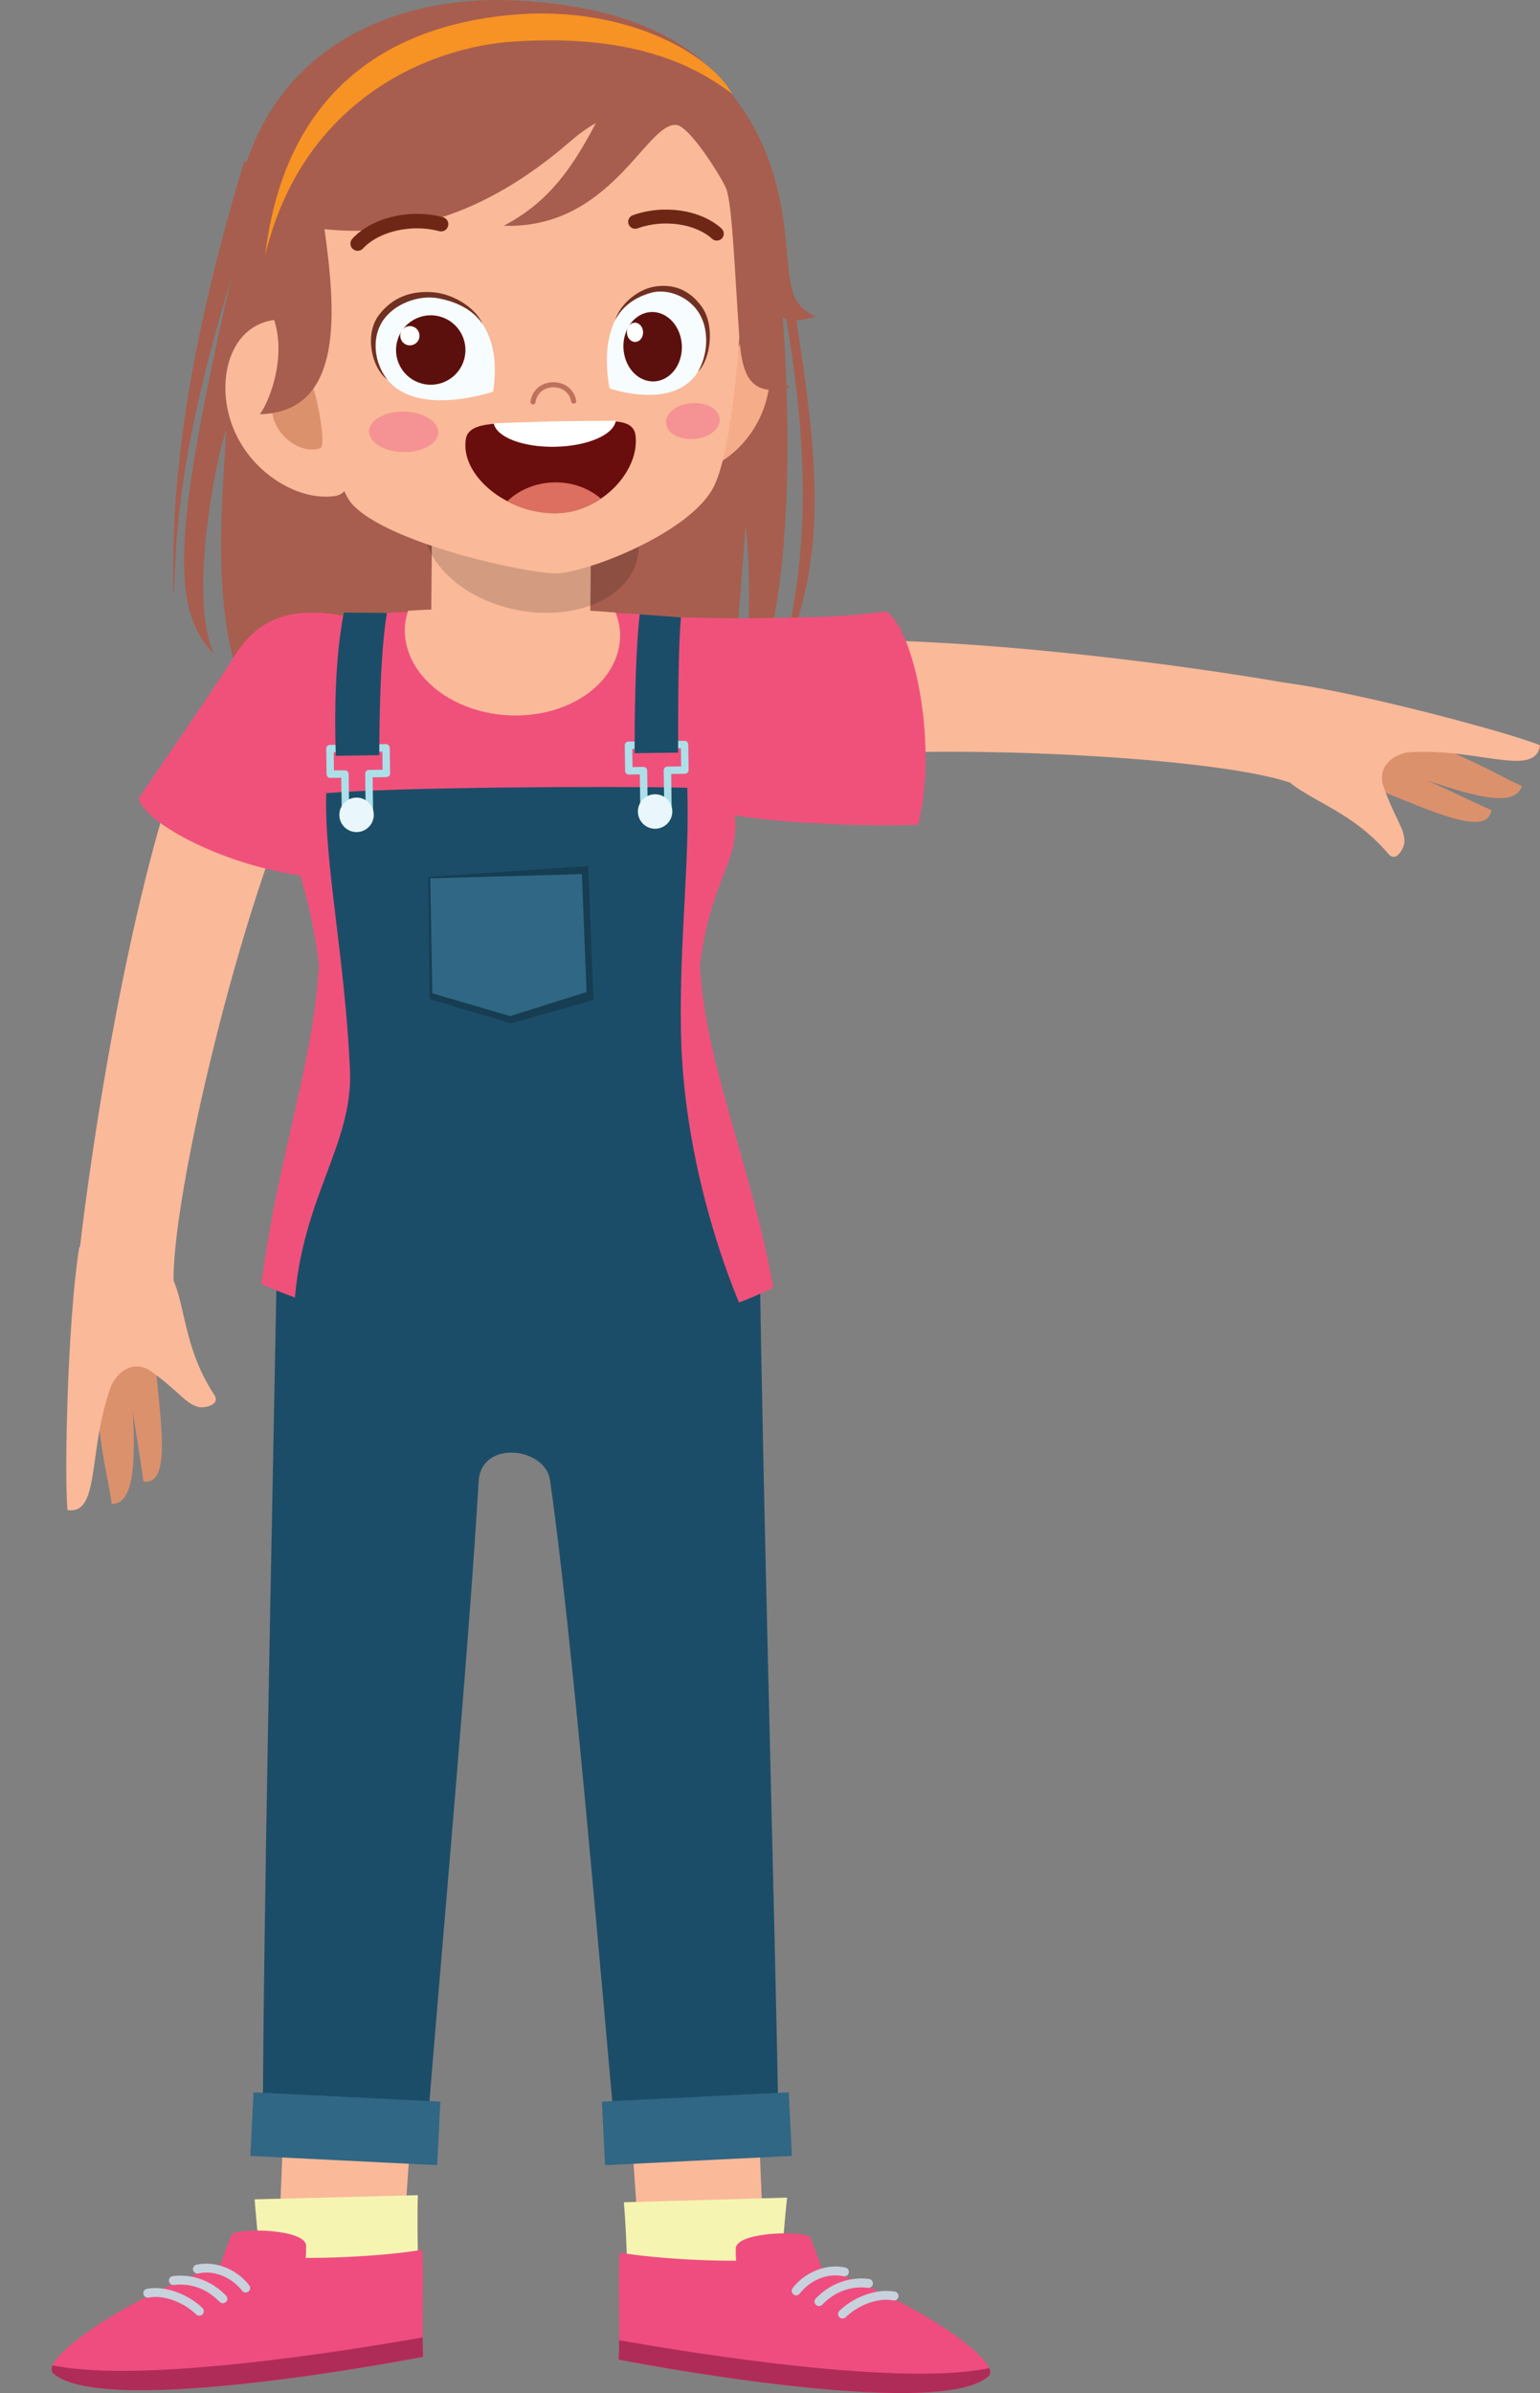 <?xml version="1.0" encoding="UTF-8" standalone="no"?>
<!DOCTYPE svg PUBLIC "-//W3C//DTD SVG 1.1//EN" "http://www.w3.org/Graphics/SVG/1.1/DTD/svg11.dtd">
<svg xmlns="http://www.w3.org/2000/svg" xmlns:xlink="http://www.w3.org/1999/xlink" version="1.1" width="2763.269pt" height="4290.889pt" viewBox="0 0 2763.269 4290.889">
<rect x="0" y="0" width="2763.269" height="4290.889" fill="#808080" stroke="none"/>
<g enable-background="new">
<g>
<g id="Layer-1" data-name="Layer 1">
<clipPath id="cp0">
<path transform="matrix(2.778,0,0,-2.778,0,4290.889)" d="M 0 1544.721 L 994.777 1544.721 L 994.777 0 L 0 0 Z "/>
</clipPath>
<g clip-path="url(#cp0)">
<path transform="matrix(2.778,0,0,-2.778,1370.603,4058.801)" d="M 0 0 L -78.91 -10.394 C -80.662 7.778 -83.601 62.898 -85.811 84.309 L -3.303 91.447 C -2.262 58.158 .141 11.562 0 0 " fill="#fab999"/>
<path transform="matrix(2.778,0,0,-2.778,499.554,4058.801)" d="M 0 0 L 78.91 -10.394 C 80.661 7.778 83.601 62.898 85.81 84.309 L 3.303 91.447 C 2.262 58.158 -.141 11.562 0 0 " fill="#fab999"/>
<path transform="matrix(2.778,0,0,-2.778,750.864,4139.218)" d="M 0 0 C -.102 -2.516 -98.939 -6.454 -99.18 -3.411 C -101.116 21.101 -104.663 54.962 -105.83 70.429 L -.385 73.119 C -1.274 45.144 .631 16.107 0 0 " fill="#f6f4b1"/>
<path transform="matrix(2.778,0,0,-2.778,396.082,4059.974)" d="M 0 0 C 1.459 5.518 4.517 12.514 6.876 18.909 C 8.625 23.655 54.913 23.281 55.133 11.911 C 55.191 9.002 55.095 6.431 54.875 4.1 C 62.794 4.088 71.379 4.253 80.447 4.658 C 100.155 5.541 117.817 7.29 130.2 9.366 C 131.153 -8.605 129.841 -39.75 130.733 -59.731 C 130.733 -59.731 -75.409 -100.091 -108.195 -70.414 C -117.434 -62.053 -65.909 -24.13 0 0 " fill="#ef4d7f"/>
<path transform="matrix(2.778,0,0,-2.778,758.44,4191.085)" d="M 0 0 C .041 -4.444 .116 -8.73 .284 -12.531 C .284 -12.531 -205.858 -52.892 -238.644 -23.215 C -239.945 -22.037 -240.02 -20.262 -239.038 -18.029 C -181.968 -29.921 -51.262 -9.065 0 0 " fill="#af2c59"/>
<path transform="matrix(2.778,0,0,-2.778,263.757,4103.92)" d="M 0 0 C 11.373 2.073 26.067 -3.049 35.798 -12.392 C 36.95 -13.501 36.988 -15.328 35.879 -16.48 C 35.346 -17.033 34.643 -17.332 33.925 -17.363 C 33.163 -17.398 32.39 -17.132 31.794 -16.561 C 23.319 -8.42 10.62 -3.81 1.028 -5.684 C -.591 -5.999 -2.047 -4.922 -2.331 -3.353 C -2.611 -1.784 -1.569 -.278 0 0 M 17.412 2.452 C 15.846 2.145 14.384 3.379 14.19 4.963 C 13.996 6.546 15.119 7.988 16.703 8.182 C 29.332 9.774 41.855 5.136 51.074 -4.456 C 52.18 -5.605 52.145 -7.435 50.995 -8.544 C 50.468 -9.048 49.797 -9.314 49.119 -9.346 C 48.32 -9.381 47.507 -9.083 46.907 -8.46 C 36.029 2.855 23.771 3.237 17.412 2.452 M 33.227 9.888 C 31.657 9.563 30.12 10.504 29.764 12.059 C 29.408 13.614 30.381 15.166 31.936 15.525 C 43.908 18.229 57.924 12.794 66.028 2.229 C 67.001 .961 66.763 -.851 65.495 -1.821 C 65.009 -2.195 64.438 -2.389 63.868 -2.415 C 62.959 -2.455 62.044 -2.067 61.448 -1.286 C 54.667 7.545 43.065 12.186 33.227 9.888 " fill="#c7d2dd"/>
<path transform="matrix(2.778,0,0,-2.778,1129.362,4151.722)" d="M 0 0 C .235 -2.507 95.12 -1.381 95.384 1.659 C 97.48 25.632 100.323 63.136 101.861 76.055 L -3.573 73.035 C -1.173 45.147 -1.503 16.049 0 0 " fill="#f6f4b1"/>
<path transform="matrix(2.778,0,0,-2.778,1473.312,4065.031)" d="M 0 0 C -1.456 5.518 -4.517 12.514 -6.874 18.909 C -8.625 23.655 -54.91 23.281 -55.133 11.911 C -55.191 9.002 -55.092 6.431 -54.872 4.1 C -62.794 4.088 -71.379 4.253 -80.444 4.658 C -100.155 5.541 -117.817 7.29 -130.2 9.366 C -131.153 -8.605 -129.841 -39.75 -130.733 -59.731 C -130.733 -59.731 75.412 -100.091 108.196 -70.414 C 117.435 -62.053 65.909 -24.13 0 0 " fill="#ef4d7f"/>
<path transform="matrix(2.778,0,0,-2.778,1110.953,4196.141)" d="M 0 0 C -.04 -4.444 -.113 -8.73 -.284 -12.531 C -.284 -12.531 205.861 -52.892 238.645 -23.215 C 239.947 -22.037 240.02 -20.262 239.038 -18.029 C 181.969 -29.921 51.262 -9.065 0 0 " fill="#af2c59"/>
<path transform="matrix(2.778,0,0,-2.778,1612.11,4118.29)" d="M 0 0 C -.281 -1.569 -1.74 -2.646 -3.358 -2.331 C -12.951 -.457 -25.65 -5.067 -34.124 -13.208 C -34.721 -13.779 -35.494 -14.045 -36.255 -14.01 C -36.971 -13.979 -37.677 -13.68 -38.21 -13.127 C -39.316 -11.975 -39.281 -10.148 -38.128 -9.039 C -28.397 .304 -13.704 5.426 -2.331 3.353 C -.761 3.075 .284 1.569 0 0 M -49.238 -5.107 C -49.837 -5.73 -50.651 -6.028 -51.45 -5.993 C -52.127 -5.961 -52.799 -5.695 -53.323 -5.191 C -54.475 -4.082 -54.51 -2.252 -53.404 -1.103 C -44.186 8.489 -31.663 13.127 -19.034 11.535 C -17.45 11.341 -16.324 9.899 -16.521 8.315 C -16.715 6.732 -18.177 5.498 -19.743 5.805 C -26.098 6.59 -38.36 6.208 -49.238 -5.107 M -63.775 2.067 C -64.375 1.286 -65.29 .898 -66.199 .938 C -66.769 .964 -67.34 1.158 -67.826 1.532 C -69.094 2.502 -69.332 4.314 -68.359 5.582 C -60.255 16.147 -46.238 21.582 -34.266 18.878 C -32.711 18.519 -31.739 16.967 -32.095 15.412 C -32.451 13.857 -33.985 12.916 -35.557 13.241 C -45.396 15.539 -56.997 10.898 -63.775 2.067 " fill="#c7d2dd"/>
<path transform="matrix(2.778,0,0,-2.778,1391.111,1220.592)" d="M 0 0 C 36.976 87.203 31.148 135.693 -1.567 322.306 L -343.04 335.091 C -387.315 188.972 -389.675 107.07 -388.809 53.432 C -386.46 78.943 -390.412 132.131 -351.401 259.632 C -388.422 98.161 -391.326 46.066 -362.437 17.289 C -380.036 53.052 -359.944 149.328 -354.695 161.353 C -356.188 126.48 -363.863 60.061 -348.606 8.636 C -279.931 -33.771 -87.465 -31.941 -31.354 -14.995 C -25.7 -2.127 -20.932 82.705 -19.083 99.686 C -15.775 76.442 -16.272 15.505 -21.21 -14.205 C 3.586 14.727 14.765 117.981 3.397 253.819 C 23.828 146.497 22.23 71.663 0 0 " fill="#a75e4e"/>
<path transform="matrix(2.778,0,0,-2.778,257.302,2656.336)" d="M 0 0 C -2.166 18.264 -8.069 45.201 -12.783 97.36 C -13.322 103.316 7.335 115.354 6.783 109.308 C 3.384 72.096 24.336 -3.903 0 0 " fill="#dc916d"/>
<path transform="matrix(2.778,0,0,-2.778,200.586,2696.901)" d="M 0 0 C -2.167 18.264 -15.14 60.962 -7.427 110.456 C -6.475 116.561 14.67 125.603 13.886 119.579 C 8.246 76.166 24.883 .59 0 0 " fill="#dc916d"/>
<path transform="matrix(2.778,0,0,-2.778,121.26,2707.645)" d="M 0 0 C -2.166 18.264 -.283 119.619 7.432 169.113 C 8.383 175.218 50.736 172.785 55.372 164.267 C 79.153 149.203 68.809 113.726 94.73 74.399 C 99.208 67.607 87.812 65.588 84.439 66.554 C 75.742 69.047 72.988 75.661 54.355 89.27 C 42.999 97.563 32.394 89.469 28.308 80.571 C 12.792 39.061 21.427 -3.284 0 0 " fill="#fab999"/>
<path transform="matrix(2.778,0,0,-2.778,496.89,2259.323)" d="M 0 0 L 311.724 6.503 C 314.055 -161.316 321.388 -410.735 324.362 -575.505 L 219.488 -575.505 C 207.931 -446.983 190.412 -239.141 176.367 -141.941 C 173.334 -120.953 131.867 -115.663 130.281 -142.958 C 124.032 -250.506 106.265 -446.218 96.289 -570.235 L -9.141 -565.597 C -8.808 -426.991 -3.39 -184.302 0 0 " fill="#1c4d68"/>
<path transform="matrix(2.778,0,0,-2.778,2675.861,1452.488)" d="M 0 0 C -16.923 7.203 -41.123 20.424 -89.865 39.581 C -95.431 41.768 -112.78 25.317 -106.822 24.152 C -70.151 16.975 -3.081 -24.454 0 0 " fill="#dc916d"/>
<path transform="matrix(2.778,0,0,-2.778,2730.706,1409.428)" d="M 0 0 C -16.923 7.203 -54.268 31.633 -103.938 38.113 C -110.065 38.912 -124.676 21.152 -118.673 20.214 C -75.421 13.451 -7.546 -23.719 0 0 " fill="#dc916d"/>
<path transform="matrix(2.778,0,0,-2.778,2763.271,1336.301)" d="M 0 0 C -16.923 7.203 -114.737 33.826 -164.408 40.305 C -170.535 41.104 -180.08 -.23 -173.204 -7.07 C -165.415 -34.122 -128.462 -34.145 -97.984 -70.057 C -92.721 -76.26 -87.587 -65.889 -87.568 -62.38 C -87.521 -53.333 -93.098 -48.834 -100.933 -27.131 C -105.708 -13.906 -94.964 -5.996 -85.276 -4.571 C -41.081 -1.322 -2.858 -21.488 0 0 " fill="#fab999"/>
<path transform="matrix(2.778,0,0,-2.778,1372.346,1368.163)" d="M 0 0 C 86.857 14.829 286.763 5.202 338.747 -12.514 C 344.105 -14.339 357.277 47.458 351.756 48.783 C 331.2 53.712 126.238 87.605 -2.48 77.799 C -3.195 67.969 4.604 7.059 0 0 " fill="#fab999"/>
<path transform="matrix(2.778,0,0,-2.778,1589.68,1096.513)" d="M 0 0 C -27.863 -3.403 -35.002 -3.532 -92.474 -4.426 C -98.807 -4.525 -125.798 -3.815 -132.424 -3.795 C -155.259 -3.729 -146.987 -71.526 -144.549 -116.466 C -117.544 -137.715 -12.02 -138.825 20.821 -137.625 C 33.755 -85.286 18.277 -11.263 0 0 " fill="#f0517b"/>
<path transform="matrix(2.778,0,0,-2.778,542.219,1392.536)" d="M 0 0 C -38.598 -79.21 -85.433 -273.79 -83.01 -328.657 C -82.762 -334.312 -145.773 -329.62 -145.496 -323.949 C -144.46 -302.836 -119.499 -96.596 -73.98 24.204 C -64.344 22.133 -8.067 -2.439 0 0 " fill="#fab999"/>
<path transform="matrix(2.778,0,0,-2.778,248.599,1432.162)" d="M 0 0 C 14.206 21.582 21.166 30.399 56.257 83.076 C 66.724 98.791 80.669 133.534 145.924 114.737 C 160.574 83.654 137.983 -19.43 129.447 -51.164 C 75.54 -52.027 6.876 -20.337 0 0 " fill="#f0517b"/>
<path transform="matrix(2.778,0,0,-2.778,468.829,2302.127)" d="M 0 0 C 11.647 86.143 33.799 142.566 37.251 206.037 C 30.439 260.585 18.34 271.329 20.477 300.918 C 22.134 323.874 28.768 351.644 44.302 428.72 C 65.226 434.131 111.824 434.388 163.383 434.347 C 214.945 434.306 263.346 432.579 284.263 427.134 C 299.67 350.031 304.454 323.646 306.074 300.686 C 308.163 271.094 290.2 260.377 283.3 205.837 C 286.651 142.361 315.789 79.049 330.739 -2.278 C 243.427 -46.86 88.403 -40.294 0 0 " fill="#f0517b"/>
<path transform="matrix(2.778,0,0,-2.778,732.204,1095.054)" d="M 0 0 C 42.865 2.523 89.017 2.458 134.083 -1.179 C 135.773 -5.828 136.967 -10.621 136.971 -15.647 C 137.009 -45.193 105.899 -68.456 67.487 -67.605 C 29.07 -66.752 -2.1 -42.108 -2.134 -12.56 C -2.142 -8.196 -1.275 -4.032 0 0 " fill="#fab999"/>
<path transform="matrix(2.778,0,0,-2.778,775.064,961.037)" d="M 0 0 L -.77 -82.347 C -.936 -100.052 21.926 -114.625 50.294 -114.891 C 78.661 -115.157 101.791 -101.014 101.957 -83.307 L 102.729 -.963 Z " fill="#fab999"/>
<path transform="matrix(2.778,0,0,-2.778,1085.651,3882.315)" d="M 0 0 L 120.687 5.985 L 118.653 47.009 L -2.034 41.025 Z " fill="#306784"/>
<path transform="matrix(2.778,0,0,-2.778,784.5,3882.315)" d="M 0 0 L -120.685 5.985 L -118.652 47.009 L 2.035 41.025 Z " fill="#306784"/>
<g opacity=".11">
<clipPath id="cp1">
<path transform="matrix(2.778,0,0,-2.778,0,4290.889)" d="M 273.668 902.025 L 387.395 902.025 L 387.395 934.067 L 273.668 934.067 Z "/>
</clipPath>
<g clip-path="url(#cp1)">
<path transform="matrix(2.778,0,0,-2.778,760.262,1773.924)" d="M 0 0 C -.9 -11.476 21.569 4.764 56.37 5.965 C 84.836 6.947 115.893 -9.731 113.579 4.816 C 112.405 12.196 84.535 28.679 56.341 27.935 C 23.357 27.064 .921 11.77 0 0 " fill="#1d000b"/>
</g>
</g>
<g opacity=".16">
<clipPath id="cp2">
<path transform="matrix(2.778,0,0,-2.778,0,4290.889)" d="M 273.673 1149.11 L 412.51 1149.11 L 412.51 1248.39 L 273.673 1248.39 Z "/>
</clipPath>
<g clip-path="url(#cp2)">
<path transform="matrix(2.778,0,0,-2.778,762.076,922.606)" d="M 0 0 C -5.297 -26.321 21.186 -53.853 59.152 -61.494 C 97.12 -69.135 132.192 -53.992 137.488 -27.67 C 142.786 -1.349 116.303 26.184 78.337 33.824 C 40.37 41.465 5.297 26.321 0 0 "/>
</g>
</g>
<path transform="matrix(2.778,0,0,-2.778,1376.963,709.835)" d="M 0 0 C -7.337 -32.477 -36.901 -53.027 -59.52 -50 C -82.139 -46.973 -87.03 -20.394 -83.723 10.872 C -80.407 42.139 -59.376 65.11 -36.763 62.004 C -5.859 57.756 6.896 30.524 0 0 " fill="#f5ac88"/>
<path transform="matrix(2.778,0,0,-2.778,421.783,376.308)" d="M 0 0 C -19.312 -122.206 83.385 -189.562 182.477 -187.628 C 281.568 -185.693 352.024 -98.464 339.643 21.11 C 332.769 87.503 281.329 130.639 180.201 135.231 C 104.859 138.653 16.788 106.224 0 0 " fill="#a75e4e"/>
<path transform="matrix(2.778,0,0,-2.778,549.147,287.042)" d="M 0 0 C -8.629 -20.157 8.501 -197.384 29.343 -221.548 C 51.447 -247.182 143.134 -267.113 161.574 -266.754 C 181.324 -266.369 246.448 -241.179 262.589 -212.217 C 281.687 -177.942 285.824 -25.848 279.154 -7.309 C 256.614 55.301 201.741 56.354 130.027 54.955 C 62.935 53.644 22.382 52.301 0 0 " fill="#fab998"/>
<path transform="matrix(2.778,0,0,-2.778,411.938,748.541)" d="M 0 0 C 9.75 -33.975 43.541 -54.613 68.455 -50.644 C 93.369 -46.672 87.835 54.855 42.54 62.57 C 4.819 68.993 -9.164 31.931 0 0 " fill="#fab998"/>
<path transform="matrix(2.778,0,0,-2.778,488.967,742.691)" d="M 0 0 C 2.295 -14.397 18.782 -26.214 30.908 -21.941 C 35.635 -20.276 26.438 29.908 18.837 29.735 C 5.983 29.443 -2.294 14.397 0 0 " fill="#dc916d"/>
<path transform="matrix(2.778,0,0,-2.778,662.271,773.227)" d="M 0 0 C -.134 -7.196 9.758 -13.211 22.096 -13.438 C 34.427 -13.666 44.535 -8.017 44.669 -.823 C 44.801 6.373 34.905 12.389 22.575 12.617 C 10.238 12.844 .132 7.194 0 0 " fill="#f59293"/>
<path transform="matrix(2.778,0,0,-2.778,835.889,787.151)" d="M 0 0 C 1.953 12.254 23.916 9.872 52.96 10.677 C 54.48 10.719 60.391 10.841 61.913 10.861 C 90.966 11.255 107.916 14.679 109.562 2.384 C 112.538 -19.839 88.475 -47.067 58.975 -47.769 L 58.464 -47.781 C 26.732 -48.462 -3.759 -23.603 0 0 " fill="#6a0d0d"/>
<path transform="matrix(2.778,0,0,-2.778,910.342,898.586)" d="M 0 0 C 7.857 7.493 18.653 11.863 30.199 12.102 C 41.592 12.338 52.278 8.601 60.391 1.645 C 55.148 -1.938 49.24 -4.836 42.888 -6.409 C 39.448 -7.26 35.818 -7.774 32.173 -7.864 L 31.662 -7.873 C 23.799 -8.044 16.018 -6.612 8.81 -4.024 L 8.257 -3.808 C 5.379 -2.745 2.656 -1.409 0 0 " fill="#dc6f60"/>
<path transform="matrix(2.778,0,0,-2.778,886.24,760.436)" d="M 0 0 L -.135 .537 C -.135 .537 32.342 1.733 43.769 1.875 C 54.667 2.013 78.737 2.165 78.737 2.165 L 78.626 1.621 C 76.704 -7.234 59.95 -14.219 39.65 -14.637 C 19.369 -15.056 2.325 -8.767 0 0 " fill="#ffffff"/>
<path transform="matrix(2.778,0,0,-2.778,1195.136,758.854)" d="M 0 0 C .514 -6.377 8.685 -10.922 18.247 -10.15 C 27.807 -9.377 35.144 -3.581 34.628 2.799 C 34.112 9.176 25.942 13.721 16.382 12.949 C 6.818 12.177 -.516 6.378 0 0 " fill="#f59293"/>
<path transform="matrix(2.778,0,0,-2.778,956.436,725.201)" d="M 0 0 C .791 .016 1.476 .599 1.595 1.406 C 2.43 7.145 6.881 10.929 12.93 11.047 C 19.013 11.167 23.712 7.487 24.625 1.892 C 24.773 .998 25.624 .387 26.515 .535 C 27.412 .681 28.019 1.527 27.874 2.425 C 26.706 9.59 20.532 14.489 12.864 14.338 C 5.24 14.19 -.597 9.185 -1.664 1.883 C -1.794 .983 -1.171 .149 -.273 .015 Z " fill="#be725e"/>
<path transform="matrix(2.778,0,0,-2.778,484.676,397.285)" d="M 0 0 C -11.936 2.782 10.257 89.064 69.232 115.17 C 165.795 150.309 233.338 133.297 257.909 117.393 C 293.658 94.25 324.093 60.519 331.975 -2.582 C 336.677 -40.212 333.324 -52.522 352.539 -61.334 C 331.646 -67.085 331.035 -62.946 325.071 -52.782 C 322.643 -83.276 323.434 -97.99 335.594 -107.17 C 309.84 -113.629 304.809 -99.03 303.074 -74.71 C 300.173 -34.055 298.576 10.808 294.632 21.17 C 292.348 27.164 271.03 62.009 262.067 62.416 C 242.534 63.302 220.043 -4.94 150.876 -2.714 C 179.03 12.02 194.589 33.26 210.422 63.639 C 204.946 60.458 199.447 56.58 193.982 51.843 C 136.442 1.96 83.88 -9.938 35.148 -4.91 C 42.257 -56.914 48.416 -122.879 -6.686 -124.383 C -.985 -117.483 13.64 -82.7 -.759 -55.454 C -7.428 -59.469 -1.698 -34.146 0 0 " fill="#a75e4e"/>
<path transform="matrix(2.778,0,0,-2.778,642.934,449.698)" d="M 0 0 C 1.106 .104 2.174 .601 2.983 1.476 C 13.319 12.622 34.488 17.45 52.268 12.673 C 54.734 11.998 57.301 13.472 57.979 15.969 C 58.648 18.451 57.176 21.009 54.684 21.68 C 33.474 27.366 8.843 21.534 -3.858 7.805 C -5.607 5.915 -5.494 2.967 -3.603 1.219 C -2.593 .278 -1.274 -.12 0 0 " fill="#6f2715"/>
<path transform="matrix(2.778,0,0,-2.778,1286.084,431.471)" d="M 0 0 C 1.235 -.013 2.467 .477 3.359 1.463 C 5.033 3.293 4.903 6.132 3.072 7.806 C -10.246 19.955 -34.356 23.551 -54.252 16.38 C -56.588 15.531 -57.794 12.958 -56.952 10.629 C -56.105 8.286 -53.526 7.081 -51.201 7.927 C -34.528 13.963 -13.797 11.06 -2.982 1.175 C -2.136 .4 -1.071 .011 0 0 " fill="#6f2715"/>
<path transform="matrix(2.778,0,0,-2.778,1093.569,696.361)" d="M 0 0 C 0 0 42.438 -14.991 57.71 11.612 C 76.32 44.033 45.774 68.637 26.557 63.276 C 8.774 58.313 -6.979 39.528 0 0 " fill="#f7fcfe"/>
<path transform="matrix(2.778,0,0,-2.778,1259.502,550.498)" d="M 0 0 C -8.103 11.446 -18.666 14.871 -29.977 13.273 C -41.538 11.641 -53.018 1.613 -56.058 -8.536 C -50.135 2.952 -39.495 7.342 -32.847 9.196 C -22.262 12.163 -8.124 6.788 -1.518 -4.51 C 4.357 -14.564 4.306 -29.84 -2.526 -41.738 C 5.704 -33.571 8.445 -11.928 0 0 " fill="#703123"/>
<path transform="matrix(2.778,0,0,-2.778,1121.702,599.751)" d="M 0 0 C -3.536 -11.582 1.551 -24.508 11.362 -28.87 C 21.173 -33.232 31.995 -27.38 35.531 -15.798 C 39.069 -4.216 33.982 8.709 24.171 13.072 C 14.36 17.434 3.538 11.58 0 0 " fill="#5c100d"/>
<path transform="matrix(2.778,0,0,-2.778,1125.67,589.764)" d="M 0 0 C -.981 -3.213 .431 -6.799 3.153 -8.009 C 5.876 -9.219 8.878 -7.597 9.859 -4.384 C 10.84 -1.169 9.43 2.417 6.707 3.627 C 3.984 4.837 .981 3.213 0 0 " fill="#fffffe"/>
<path transform="matrix(2.778,0,0,-2.778,884.941,702.182)" d="M 0 0 C 0 0 -49.455 -17.171 -69.108 8.607 C -93.056 40.018 -58.256 66.174 -35.157 61.815 C -13.782 57.783 5.988 39.837 0 0 " fill="#f7fcfe"/>
<path transform="matrix(2.778,0,0,-2.778,679.722,565.114)" d="M 0 0 C 8.946 11.85 21.275 15.819 34.779 14.81 C 48.586 13.778 62.778 4.359 66.973 -5.618 C 59.284 5.547 46.411 9.381 38.421 10.885 C 25.695 13.302 9.241 7.2 2.061 -4.425 C -4.324 -14.771 -3.378 -30.023 5.412 -41.55 C -4.821 -33.821 -9.322 -12.351 0 0 " fill="#703123"/>
<path transform="matrix(2.778,0,0,-2.778,714.483,606.036)" d="M 0 0 C -4.288 -11.612 1.65 -24.501 13.262 -28.789 C 24.874 -33.077 37.765 -27.139 42.053 -15.527 C 46.341 -3.915 40.403 8.976 28.789 13.264 C 17.177 17.552 4.288 11.612 0 0 " fill="#5c100d"/>
<path transform="matrix(2.778,0,0,-2.778,719.27,596.01)" d="M 0 0 C -1.189 -3.223 .458 -6.798 3.679 -7.989 C 6.902 -9.178 10.477 -7.53 11.668 -4.308 C 12.857 -1.087 11.21 2.49 7.987 3.679 C 4.766 4.868 1.189 3.221 0 0 " fill="#fffffe"/>
<path transform="matrix(2.778,0,0,-2.778,475.871,457.299)" d="M 0 0 C 10.605 88.927 61.386 144.7 155.532 154.683 C 229.871 162.565 286.512 130.923 301.65 104.052 C 280.804 119.57 242.517 143.231 160.079 137.777 C 106.752 134.249 24.477 100.986 0 0 " fill="#f79224"/>
<path transform="matrix(2.778,0,0,-2.778,527.253,2359.223)" d="M 0 0 C 25.532 -30.891 251.234 -31.912 289.532 4.001 C 289.532 4.001 251.801 86.1 250.049 183.066 C 248.971 242.766 255.761 292.64 254.138 340.814 C 202.758 341.962 66.118 341.18 20.915 337.288 C 19.505 292.98 32.896 231.652 36.255 159.117 C 38.584 108.835 2.533 74.002 0 0 " fill="#1c4d68"/>
<path transform="matrix(2.778,0,0,-2.778,1191.895,1451.342)" d="M 0 0 L -10.675 -.148 L -11.025 25.064 C -11.041 26.371 -12.146 27.446 -13.453 27.427 L -20.52 27.331 L -20.679 39.031 L 10.755 39.468 L 10.918 27.764 L 2.017 27.64 C .707 27.624 -.365 26.519 -.349 25.211 Z M -13.006 -4.972 L 2.464 -4.759 C 3.772 -4.74 4.847 -3.637 4.827 -2.33 L 4.479 22.881 L 13.38 23.005 C 14.687 23.024 15.762 24.127 15.743 25.434 L 15.514 41.932 C 15.498 43.239 14.393 44.311 13.085 44.295 L -23.144 43.793 C -24.451 43.774 -25.526 42.668 -25.507 41.362 L -25.278 24.866 C -25.262 23.559 -24.157 22.484 -22.85 22.503 L -15.783 22.602 L -15.435 -2.609 C -15.415 -3.916 -14.313 -4.991 -13.006 -4.972 " fill="#addfe9"/>
<path transform="matrix(2.778,0,0,-2.778,1206.029,1459.528)" d="M 0 0 C -.888 -6.083 -6.532 -10.299 -12.609 -9.417 C -18.683 -8.531 -22.887 -2.88 -21.999 3.203 C -21.111 9.289 -15.467 13.505 -9.393 12.619 C -3.316 11.734 .888 6.086 0 0 " fill="#e9f6fb"/>
<path transform="matrix(2.778,0,0,-2.778,656.212,1457.341)" d="M 0 0 L -10.675 -.148 L -11.025 25.064 C -11.044 26.371 -12.149 27.446 -13.456 27.427 L -20.523 27.331 L -20.683 39.034 L 10.752 39.467 L 10.915 27.764 L 2.014 27.643 C .707 27.624 -.368 26.518 -.349 25.211 Z M -13.006 -4.972 L 2.461 -4.759 C 3.768 -4.74 4.844 -3.637 4.825 -2.33 L 4.475 22.881 L 13.377 23.005 C 14.683 23.024 15.759 24.127 15.743 25.434 L 15.514 41.932 C 15.495 43.239 14.389 44.311 13.082 44.295 L -23.147 43.793 C -24.454 43.774 -25.527 42.672 -25.51 41.364 L -25.282 24.866 C -25.262 23.559 -24.16 22.484 -22.85 22.503 L -15.787 22.602 L -15.437 -2.609 C -15.418 -3.916 -14.313 -4.991 -13.006 -4.972 " fill="#addfe9"/>
<path transform="matrix(2.778,0,0,-2.778,680.52,1354.135)" d="M 0 0 C .167 2.674 -.432 59.49 4.948 91.813 L -22.85 92.083 C -30.67 53.249 -27.946 2.446 -28.123 -.387 Z " fill="#1c4d68"/>
<path transform="matrix(2.778,0,0,-2.778,1216.736,1349.516)" d="M 0 0 C .161 2.947 -.472 61.584 1.835 87.286 L -24.813 89.286 C -28.52 55.131 -27.951 2.749 -28.124 -.374 Z " fill="#1c4d68"/>
<path transform="matrix(2.778,0,0,-2.778,670.337,1465.527)" d="M 0 0 C -.888 -6.083 -6.532 -10.299 -12.606 -9.413 C -18.683 -8.531 -22.886 -2.88 -21.999 3.206 C -21.111 9.289 -15.467 13.505 -9.393 12.62 C -3.316 11.734 .888 6.086 0 0 " fill="#e9f6fb"/>
<g opacity=".21">
<clipPath id="cp3">
<path transform="matrix(2.778,0,0,-2.778,0,4290.889)" d="M 276.625 884.137 L 383.38 884.137 L 383.38 985.694 L 276.625 985.694 Z "/>
</clipPath>
<g clip-path="url(#cp3)">
<path transform="matrix(2.778,0,0,-2.778,1064.944,1793.21)" d="M 0 0 L -53.283 -15.027 L -105.776 .614 L -106.755 79.489 L -3.447 86.529 Z "/>
</g>
</g>
<path transform="matrix(2.778,0,0,-2.778,1052.521,1778.819)" d="M 0 0 L -49.405 -15.54 L -99.646 -.817 L -100.969 73.417 L -3.018 76.131 Z " fill="#306784"/>
</g>
</g>
</g>
</g>
</svg>
